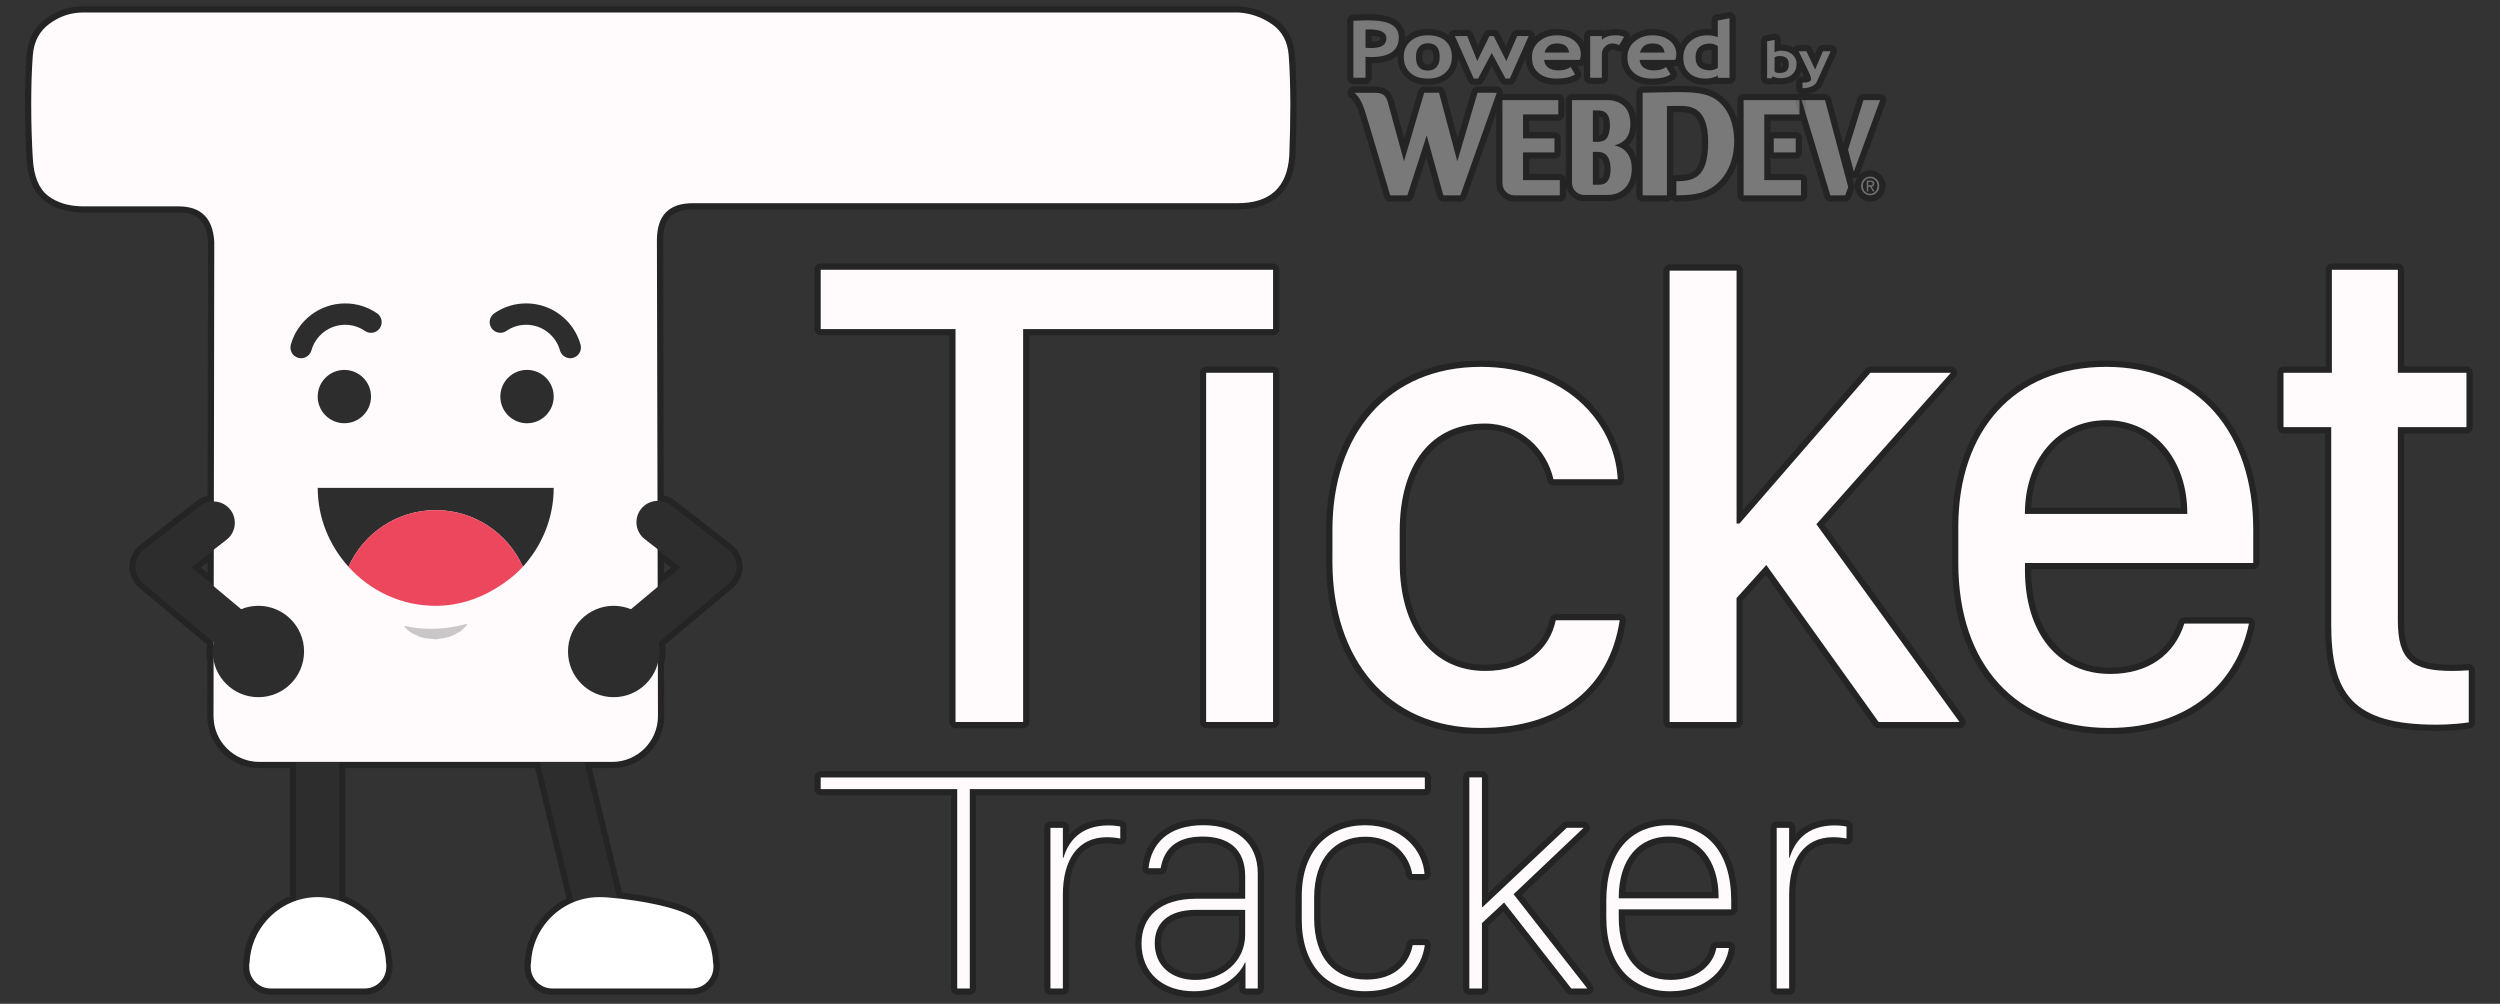 <?xml version="1.0" encoding="utf-8"?>
<!-- Generator: Adobe Illustrator 15.0.2, SVG Export Plug-In . SVG Version: 6.00 Build 0)  -->
<!DOCTYPE svg PUBLIC "-//W3C//DTD SVG 1.1//EN" "http://www.w3.org/Graphics/SVG/1.1/DTD/svg11.dtd">
<svg version="1.1" id="Calque_1" xmlns="http://www.w3.org/2000/svg" xmlns:xlink="http://www.w3.org/1999/xlink" x="0px" y="0px"
	 width="400px" height="160.611px" viewBox="0 0 400 160.611" enable-background="new 0 0 400 160.611" xml:space="preserve">
<rect x="0" y="0" width="400" height="160.611" fill="#333333" stroke="none"/>
<g opacity="0.3">
	<g>
		<path fill="#000001" d="M203.688,43.164v9.488h-39.99v62.867h-10.813V52.652h-21.574v-9.488H203.688 M203.688,42.164h-72.376
			c-0.552,0-1,0.448-1,1v9.488c0,0.552,0.448,1,1,1h20.574v61.867c0,0.553,0.448,1,1,1h10.813c0.552,0,1-0.447,1-1V53.652h38.99
			c0.553,0,1-0.448,1-1v-9.488C204.688,42.612,204.241,42.164,203.688,42.164L203.688,42.164z"/>
	</g>
	<g>
		<path fill="#000001" d="M203.688,59.645v55.873h-10.704V59.645H203.688 M203.688,58.645h-10.704c-0.552,0-1,0.448-1,1v55.873
			c0,0.553,0.448,1,1,1h10.704c0.553,0,1-0.447,1-1V59.645C204.688,59.093,204.241,58.645,203.688,58.645L203.688,58.645z"/>
	</g>
	<g>
		<path fill="#000001" d="M236.939,58.698c13.359,0,21.42,8.694,21.894,17.97h-10.281c-1.063-4.717-5.255-8.904-10.977-8.904
			c-8.587,0-13.623,6.52-13.623,17.226v4.981c0,10.598,5.301,17.381,13.669,17.381c6.687,0,10.396-3.709,11.299-8.109h10.23
			c-1.59,10.55-9.274,17.225-22.211,17.225c-15.049,0-23.746-11.189-23.746-26.555l0.002-5.192
			C213.195,69.51,222.051,58.698,236.939,58.698 M236.939,57.698c-15.031,0-24.744,10.607-24.744,27.023l-0.002,5.192
			c0,16.739,9.714,27.555,24.746,27.555c13.013,0,21.469-6.588,23.2-18.075c0.043-0.288-0.041-0.581-0.231-0.802
			c-0.189-0.221-0.467-0.348-0.758-0.348h-10.23c-0.475,0-0.884,0.334-0.979,0.799c-0.939,4.578-4.798,7.311-10.319,7.311
			c-7.814,0-12.669-6.276-12.669-16.381v-4.981c0-10.16,4.719-16.226,12.623-16.226c5.613,0,9.119,4.211,10.001,8.124
			c0.103,0.457,0.508,0.78,0.976,0.78h10.281c0.274,0,0.536-0.112,0.725-0.311c0.189-0.199,0.288-0.466,0.274-0.74
			C259.352,67.216,251.334,57.698,236.939,57.698L236.939,57.698z"/>
	</g>
	<g>
		<path fill="#000001" d="M277.847,43.311v40.454h0.471l20.934-24.119h12.887l-21.523,24.228l22.9,31.646h-12.933l-17.974-25.125
			l-4.768,5.3v19.825h-10.7V43.311H277.847 M312.138,59.646h0.005 M277.847,42.311h-10.706c-0.553,0-1,0.448-1,1v72.208
			c0,0.553,0.447,1,1,1h10.7c0.553,0,1-0.447,1-1V96.078l3.679-4.09l17.249,24.113c0.188,0.263,0.491,0.418,0.813,0.418h12.933
			c0.376,0,0.72-0.211,0.891-0.545c0.171-0.335,0.14-0.737-0.08-1.041l-22.431-30.995l20.962-23.596
			c0.176-0.18,0.284-0.426,0.284-0.696c0-0.552-0.445-1-0.998-1h-0.005h-12.887c-0.29,0-0.565,0.125-0.755,0.345L278.847,81.63
			V43.311C278.847,42.759,278.399,42.311,277.847,42.311L277.847,42.311z"/>
	</g>
	<g>
		<path fill="#000001" d="M336.978,58.698c14.796,0,23.54,10.498,23.54,26.078v5.299h-36.526v1.163
			c0,9.917,5.198,16.594,13.632,16.594c6.145,0,10.281-3.075,11.872-8.056h10.332c-1.849,9.113-9.168,16.692-22.415,16.692
			c-0.004,0-0.005,0-0.009,0c-14.791,0-24.07-10.073-24.07-26.343V84.25C313.333,68.925,322.238,58.698,336.978,58.698
			 M323.987,82.234h25.978v-0.168c0-8.317-5.136-14.835-12.938-14.835c-7.949,0-13.04,6.566-13.04,14.835V82.234 M336.978,57.698
			c-14.971,0-24.645,10.422-24.645,26.551v5.876c0,16.865,9.606,27.343,25.07,27.343c12.437,0,21.182-6.54,23.404-17.493
			c0.06-0.295-0.017-0.6-0.206-0.832c-0.19-0.232-0.475-0.367-0.774-0.367h-10.332c-0.436,0-0.82,0.281-0.952,0.695
			c-1.517,4.746-5.395,7.36-10.92,7.36c-7.674,0-12.632-6.121-12.632-15.594v-0.163h35.526c0.553,0,1-0.447,1-1v-5.299
			C361.518,68.327,351.885,57.698,336.978,57.698L336.978,57.698z M325.005,81.234c0.326-7.698,5.178-13.003,12.022-13.003
			c6.676,0,11.585,5.418,11.919,13.003H325.005L325.005,81.234z"/>
	</g>
	<g>
		<path fill="#000001" d="M373.104,43.163l0.003,0.001h10.549v16.482h10.976v8.696h-10.976v30.952c0,6.361,2.279,8.06,8.801,8.06
			c0.951,0,1.802-0.058,2.542-0.104v8.323c-0.906,0.159-3.023,0.373-5.198,0.373c-13.468,0-16.803-4.979-16.803-16.114v-31.49
			h-7.633v-8.696h7.739V43.163 M373.105,42.164c-0.208,0-0.413,0.064-0.585,0.188c-0.261,0.188-0.417,0.489-0.417,0.811v15.482
			h-6.739c-0.553,0-1,0.448-1,1v8.696c0,0.552,0.447,1,1,1h6.633v30.49c0,10.839,2.913,17.114,17.803,17.114
			c2.319,0,4.483-0.232,5.371-0.388c0.479-0.084,0.827-0.5,0.827-0.985v-8.323c0-0.276-0.114-0.54-0.315-0.729
			c-0.187-0.174-0.431-0.271-0.685-0.271c-0.021,0-0.042,0.001-0.063,0.002l-0.123,0.008c-0.697,0.044-1.488,0.095-2.355,0.095
			c-6.197,0-7.801-1.451-7.801-7.06V69.342h9.976c0.553,0,1-0.448,1-1v-8.696c0-0.552-0.447-1-1-1h-9.976V43.164
			c0-0.552-0.447-1-1-1h-10.533C373.116,42.164,373.111,42.164,373.105,42.164L373.105,42.164z"/>
	</g>
	<g>
		<path fill="#000001" d="M227.97,124.397v1.857h-72.805v31.9h-2.009v-31.9h-21.844v-1.857H227.97 M227.97,123.397h-96.658
			c-0.552,0-1,0.447-1,1v1.857c0,0.553,0.448,1,1,1h20.844v30.9c0,0.553,0.448,1,1,1h2.009c0.552,0,1-0.447,1-1v-30.9h71.805
			c0.553,0,1-0.447,1-1v-1.857C228.97,123.844,228.522,123.397,227.97,123.397L227.97,123.397z"/>
	</g>
	<g>
		<path fill="#000001" d="M177.358,132.068c0.969,0,1.564,0.121,1.883,0.176v1.912c-0.271-0.055-1.188-0.206-2.135-0.206
			c-4.687,0-7.049,3.652-7.049,9.186v15.023h-1.984v-25.698h0.003h1.984v4.773h0.101
			C170.93,134.693,172.816,132.068,177.358,132.068 M177.358,131.068c-3.039,0-5.015,1.063-6.299,2.477v-1.084c0-0.553-0.448-1-1-1
			h-1.984c-0.552,0-1.003,0.447-1.003,1v25.698c0,0.553,0.448,1,1,1h1.984c0.552,0,1-0.447,1-1v-15.023
			c0-3.057,0.786-8.186,6.049-8.186c0.833,0,1.681,0.135,1.937,0.187c0.066,0.013,0.132,0.02,0.198,0.02
			c0.229,0,0.453-0.078,0.633-0.226c0.232-0.19,0.367-0.475,0.367-0.774v-1.912c0-0.487-0.351-0.903-0.831-0.985l-0.083-0.015
			C178.979,131.182,178.332,131.068,177.358,131.068L177.358,131.068z"/>
	</g>
	<g>
		<path fill="#000001" d="M192.528,132.034c5.209,0,8.715,2.736,8.715,7.741v18.378h-1.959v-4.151h-0.101
			c-0.681,1.664-3.208,4.6-8.148,4.6c-4.99,0-8.386-2.927-8.386-7.646c0-4.272,2.951-7.155,8.712-7.155h7.87v-3.642
			c0-4.33-2.71-6.309-6.826-6.309c-4.149,0-6.131,1.911-6.703,5.061h-1.937C184.213,134.891,186.993,132.034,192.528,132.034
			 M191.284,156.791c4.318-0.004,7.942-2.885,7.942-7.252v-3.965h-7.824c-4.591,0-6.647,2.204-6.647,5.341
			C184.756,154.589,187.507,156.791,191.284,156.791 M192.528,131.034c-5.651,0-9.207,2.83-9.756,7.766
			c-0.032,0.282,0.059,0.565,0.249,0.777c0.189,0.212,0.46,0.333,0.745,0.333h1.937c0.483,0,0.897-0.346,0.984-0.821
			c0.525-2.893,2.342-4.239,5.719-4.239c3.866,0,5.826,1.786,5.826,5.309v2.642h-6.87c-6.081,0-9.712,3.049-9.712,8.155
			c0,5.172,3.772,8.646,9.386,8.646c3.386,0,5.75-1.254,7.25-2.67v1.222c0,0.553,0.448,1,1,1h1.959c0.553,0,1-0.447,1-1v-18.378
			C202.243,134.384,198.521,131.034,192.528,131.034L192.528,131.034z M191.284,155.791c-3.358,0-5.528-1.914-5.528-4.876
			c0-3.588,3.071-4.341,5.647-4.341h6.824v2.965C198.227,153.158,195.307,155.787,191.284,155.791L191.284,155.791L191.284,155.791z
			"/>
	</g>
	<g>
		<path fill="#000001" d="M218.39,132.039c6.108,0,9.307,4.119,9.529,7.797h-1.962c-0.503-3.003-3.026-5.961-7.494-5.961
			c-4.87,0-8.199,3.476-8.199,9.763v3.271c0,6.353,3.256,9.824,8.369,9.824c4.789,0,6.902-2.852,7.397-5.508h1.936
			c-0.47,3.526-3.15,7.371-9.503,7.371c-6.238,0-10.182-4.2-10.182-11.515l0.004-3.746
			C208.285,136.133,212.454,132.039,218.39,132.039 M227.966,151.224h0.005 M218.39,131.039c-6.746,0-11.104,4.826-11.104,12.296
			l-0.004,3.745c0,7.721,4.284,12.516,11.182,12.516c6.885,0,9.926-4.203,10.484-8.164c0.014-0.067,0.021-0.136,0.021-0.207
			c0-0.553-0.445-1-0.998-1h-0.005h-1.936c-0.481,0-0.895,0.344-0.983,0.816c-0.263,1.411-1.414,4.691-6.414,4.691
			c-4.684,0-7.369-3.216-7.369-8.824v-3.271c0-5.487,2.691-8.763,7.199-8.763c3.902,0,6.08,2.574,6.508,5.126
			c0.081,0.482,0.498,0.835,0.986,0.835h1.962c0.275,0,0.539-0.114,0.729-0.314c0.188-0.201,0.286-0.471,0.27-0.746
			C228.654,135.433,224.954,131.039,218.39,131.039L218.39,131.039z"/>
	</g>
	<g>
		<path fill="#000001" d="M237.108,124.388v20.754h0.098l13.479-12.689h2.682l-11.197,10.624l11.793,15.074h-2.562l-10.747-13.752
			l-3.546,3.295v10.461h-2.013v-33.767H237.108 M253.367,132.453h0.005 M237.108,123.388h-2.013c-0.553,0-1,0.447-1,1v33.767
			c0,0.553,0.447,1,1,1h2.013c0.553,0,1-0.447,1-1V148.13l2.429-2.257l10.076,12.895c0.189,0.242,0.48,0.384,0.788,0.384h2.562
			c0.383,0,0.731-0.218,0.899-0.562c0.167-0.344,0.124-0.754-0.111-1.055l-11.233-14.358l10.51-9.972
			c0.21-0.184,0.343-0.452,0.343-0.752c0-0.553-0.445-1-0.998-1h-0.005h-2.682c-0.255,0-0.5,0.098-0.686,0.271l-11.892,11.195
			v-18.531C238.108,123.836,237.661,123.388,237.108,123.388L237.108,123.388z"/>
	</g>
	<g>
		<path fill="#000001" d="M266.987,132.039c6.058,0,10.005,4.216,10.005,12.091v1.364h-17.997v1.268
			c0,6.407,3.23,10.024,8.29,10.024c4.644,0,6.928-2.753,7.327-5.11h2.014c-0.423,3.148-3.35,6.925-9.386,6.925
			c-0.001,0-0.001,0-0.002,0c-6.355,0-10.227-4.349-10.227-11.814v-2.729C257.012,136.28,260.936,132.039,266.987,132.039
			 M258.995,143.729h15.989v-0.096c0-6.106-3.179-9.784-7.997-9.784c-4.813,0-7.992,3.678-7.992,9.784V143.729 M266.987,131.039
			c-6.77,0-10.976,4.988-10.976,13.018v2.729c0,7.904,4.302,12.814,11.227,12.814c6.412,0,9.875-4.039,10.379-7.792
			c0.038-0.285-0.049-0.574-0.238-0.791c-0.19-0.217-0.465-0.342-0.753-0.342h-2.014c-0.488,0-0.904,0.352-0.986,0.833
			c-0.36,2.129-2.461,4.277-6.341,4.277c-4.633,0-7.29-3.289-7.29-9.024v-0.268h16.997c0.553,0,1-0.447,1-1v-1.364
			C277.992,135.932,273.878,131.039,266.987,131.039L266.987,131.039z M260.021,142.729c0.285-4.886,2.899-7.88,6.967-7.88
			c4.07,0,6.687,2.994,6.972,7.88H260.021L260.021,142.729z"/>
	</g>
	<g>
		<path fill="#000001" d="M293.55,132.068c0.968,0,1.565,0.121,1.891,0.176v1.912c-0.271-0.055-1.19-0.206-2.132-0.206
			c-4.695,0-7.046,3.652-7.046,9.186v15.023h-1.991v-25.698h1.985v4.773h0.093C287.123,134.693,289.009,132.068,293.55,132.068
			 M293.55,131.068c-3.032,0-5.008,1.061-6.293,2.472v-1.079c0-0.553-0.447-1-1-1h-1.985c-0.553,0-1,0.447-1,1v25.698
			c0,0.553,0.447,1,1,1h1.991c0.553,0,1-0.447,1-1v-15.023c0-3.057,0.785-8.186,6.046-8.186c0.828,0,1.677,0.135,1.935,0.187
			c0.065,0.013,0.132,0.02,0.197,0.02c0.229,0,0.453-0.079,0.634-0.227c0.231-0.189,0.366-0.474,0.366-0.773v-1.912
			c0-0.488-0.353-0.905-0.834-0.986l-0.093-0.016C295.164,131.181,294.514,131.068,293.55,131.068L293.55,131.068z"/>
	</g>
	<g>
		<path fill="#000001" d="M198.19,2.006c1.907,0.118,3.674,0.734,5.306,1.855c1.623,1.121,2.521,2.781,2.694,4.971
			c0.162,2.19,0.249,4.747,0.262,7.672c0,2.924-0.063,5.732-0.171,8.429c-0.336,5.05-3.091,7.576-8.257,7.576H110.84
			c-3.828,0-5.735,1.966-5.735,5.901l0.092,41.744c0.02,0,0.04,0,0.059,0c0.733,0,1.471,0.222,2.095,0.708l9.145,7.127
			c0.812,0.628,1.302,1.606,1.319,2.639c0.014,1.029-0.428,2.018-1.226,2.69l-11.252,9.408c0.104,0.491,0.159,0.999,0.159,1.516
			c0,0.636-0.089,1.256-0.243,1.843l0.017,8.514c0,4.006-3.282,7.303-7.3,7.303h-4.548l5.29,21.824
			c4.327,0.451,10.985,1.7,12.572,3.449c1.662,1.851,2.71,4.237,2.809,6.885c0.008,0.075,0.049,0.135,0.05,0.202v0.472
			c0,1.87-1.544,3.418-3.425,3.418H88.34c-1.877,0-3.421-1.548-3.421-3.418v-0.472c0-0.067,0.037-0.131,0.042-0.202
			c0.114-2.655,1.146-5.038,2.808-6.885c1.115-1.229,2.5-2.203,4.058-2.833l-5.436-22.44H54.253v22.195
			c1.822,0.606,3.427,1.683,4.697,3.078c1.659,1.851,2.697,4.237,2.813,6.885c0.004,0.075,0.042,0.135,0.038,0.202v0.472
			c0,1.87-1.544,3.418-3.417,3.418H43.295c-1.873,0-3.417-1.548-3.417-3.418v-0.472c0-0.067,0.042-0.131,0.051-0.202
			c0.11-2.655,1.146-5.038,2.808-6.885c1.257-1.396,2.862-2.47,4.678-3.076v-22.197h-5.942c-4.019,0-7.309-3.297-7.309-7.303
			l0.015-8.907c-0.096-0.465-0.145-0.95-0.145-1.449c0-0.509,0.05-1,0.15-1.479v-0.054L22.94,93.305
			c-0.799-0.664-1.242-1.656-1.233-2.689c0.017-1.034,0.507-2.008,1.32-2.639l9.032-7.021c0.622-0.486,1.357-0.708,2.09-0.708
			c0.023,0,0.047,0,0.07,0l0.064-41.517c-0.206-3.793-2.088-5.714-5.688-5.714H13.43c-2.358,0-4.274-0.563-5.738-1.685
			c-1.457-1.125-2.267-3.085-2.436-5.898c-0.17-2.804-0.258-5.732-0.258-8.763c0-3.036,0.088-5.65,0.258-7.84
			c0.169-2.186,1.061-3.875,2.691-5.054c1.626-1.182,3.398-1.772,5.309-1.772H198.19 M105.228,93.895l3.728-3.117l-3.742-2.915
			L105.228,93.895 M34.198,93.802l0.009-5.859l-3.636,2.829L34.198,93.802 M198.19,1.006H13.256c-2.121,0-4.105,0.661-5.897,1.963
			C5.495,4.318,4.451,6.264,4.259,8.755c-0.173,2.23-0.261,4.895-0.261,7.917c0,3.011,0.087,5.98,0.26,8.823
			c0.186,3.097,1.136,5.327,2.823,6.629c1.641,1.257,3.776,1.893,6.349,1.893h15.166c3.056,0,4.503,1.462,4.688,4.741l-0.063,40.584
			c-0.647,0.136-1.25,0.415-1.777,0.826l-9.03,7.021c-1.063,0.824-1.685,2.068-1.707,3.412c-0.011,1.358,0.569,2.622,1.594,3.474
			l10.808,9.04c-0.05,0.371-0.076,0.748-0.076,1.128c0,0.527,0.049,1.048,0.145,1.547l-0.015,8.808c0,4.58,3.728,8.305,8.309,8.305
			h4.942v20.501c-1.677,0.678-3.194,1.741-4.421,3.104c-1.86,2.066-2.917,4.619-3.059,7.39c-0.027,0.09-0.057,0.215-0.057,0.366
			v0.472c0,2.437,1.981,4.418,4.417,4.418h15.089c2.436,0,4.417-1.981,4.417-4.418v-0.454c0.003-0.149-0.022-0.271-0.043-0.35
			c-0.139-2.773-1.198-5.341-3.064-7.422c-1.246-1.37-2.769-2.433-4.441-3.108v-20.498h30.351l5.055,20.868
			c-1.366,0.672-2.609,1.606-3.631,2.733c-1.865,2.072-2.922,4.636-3.062,7.424c-0.022,0.081-0.047,0.196-0.047,0.335v0.472
			c0,2.437,1.983,4.418,4.421,4.418h22.379c2.44,0,4.425-1.981,4.425-4.418v-0.472c-0.002-0.156-0.031-0.277-0.056-0.36
			c-0.129-2.754-1.186-5.309-3.059-7.395c-2.066-2.277-9.952-3.391-12.509-3.696l-4.826-19.909h3.276c4.577,0,8.3-3.725,8.3-8.303
			l-0.017-8.39c0.161-0.655,0.243-1.316,0.243-1.967c0-0.374-0.025-0.748-0.075-1.118l10.81-9.038
			c1.026-0.865,1.602-2.129,1.584-3.472c-0.022-1.33-0.661-2.606-1.708-3.416l-9.142-7.125c-0.524-0.409-1.125-0.687-1.771-0.823
			l-0.09-40.842c0-3.387,1.46-4.899,4.735-4.899h87.185c5.685,0,8.885-2.942,9.255-8.509c0.115-2.86,0.173-5.71,0.173-8.496
			c-0.013-2.943-0.102-5.547-0.265-7.746c-0.197-2.502-1.248-4.425-3.123-5.72c-1.773-1.219-3.729-1.901-5.813-2.03
			C198.231,1.007,198.21,1.006,198.19,1.006L198.19,1.006z M106.223,91.76l-0.004-1.846l1.145,0.892L106.223,91.76L106.223,91.76z
			 M32.164,90.799l1.04-0.809l-0.002,1.676L32.164,90.799L32.164,90.799z"/>
	</g>
	<g>
		<path fill="#000001" d="M218.819,3.256c1.722,0,2.993,0.218,3.789,0.664c0.802,0.442,1.193,1.131,1.193,2.066
			c0,2.094-1.481,3.146-4.438,3.146c-0.221-0.003-0.517-0.015-0.882-0.046v3.353h-1.939V3.323
			C217.835,3.281,218.591,3.256,218.819,3.256 M219.256,7.693c0.888,0,1.535-0.123,1.945-0.374c0.405-0.242,0.62-0.646,0.62-1.2
			c0-0.949-0.92-1.417-2.743-1.417c-0.031,0-0.063-0.001-0.093-0.001c-0.178,0-0.343,0.009-0.503,0.026v2.92
			C218.819,7.675,219.068,7.693,219.256,7.693 M218.819,2.256c-0.215,0-0.889,0.021-2.028,0.058l-0.28,0.009
			c-0.539,0.018-0.968,0.46-0.968,1v9.116c0,0.552,0.447,1,1,1h1.939c0.553,0,1-0.448,1-1v-2.308
			c4.626-0.047,5.319-2.611,5.319-4.145c0-1.308-0.592-2.325-1.711-2.942C222.146,2.515,220.747,2.256,218.819,2.256L218.819,2.256z
			 M219.482,6.69V5.712c0.885,0.044,1.339,0.227,1.339,0.408c0,0.262-0.08,0.31-0.133,0.341
			C220.578,6.528,220.265,6.667,219.482,6.69L219.482,6.69z"/>
	</g>
	<g>
		<path fill="#000001" d="M228.456,5.65c1.219,0,2.164,0.302,2.833,0.918c0.674,0.619,1.009,1.454,1.009,2.527
			c0,1.062-0.344,1.905-1.032,2.533c-0.684,0.628-1.622,0.944-2.817,0.944c-1.216,0-2.157-0.317-2.83-0.949
			c-0.677-0.639-1.013-1.48-1.013-2.526c0-1.022,0.35-1.848,1.063-2.493C226.372,5.968,227.305,5.65,228.456,5.65 M228.456,11.298
			c0.588,0,1.052-0.192,1.391-0.573c0.344-0.385,0.505-0.922,0.505-1.628c0-1.449-0.629-2.176-1.896-2.176
			c-0.583,0-1.044,0.19-1.396,0.57c-0.338,0.384-0.511,0.919-0.511,1.605C226.55,10.564,227.187,11.298,228.456,11.298
			 M228.456,4.65c-1.405,0-2.569,0.408-3.458,1.212c-0.924,0.834-1.393,1.923-1.393,3.234c0,1.328,0.446,2.422,1.326,3.253
			c0.863,0.812,2.046,1.222,3.517,1.222c1.446,0,2.622-0.406,3.494-1.208c0.898-0.819,1.355-1.919,1.355-3.269
			c0-1.354-0.448-2.452-1.332-3.264C231.114,5.048,229.933,4.65,228.456,4.65L228.456,4.65z M228.456,10.298
			c-0.445,0-0.906,0-0.906-1.201c0-0.43,0.088-0.748,0.262-0.945c0.097-0.105,0.265-0.231,0.645-0.231c0.44,0,0.896,0,0.896,1.176
			c0,0.452-0.084,0.775-0.251,0.962C229.001,10.171,228.839,10.298,228.456,10.298L228.456,10.298z"/>
	</g>
	<g>
		<path fill="#000001" d="M244.59,5.773l-3.027,6.796h-0.677l-2.206-4.098l-2.187,4.098h-0.69l-3.016-6.796h1.966l1.606,3.979
			l1.953-3.979h0.677l2.024,4.001l1.731-4.001H244.59 M244.59,4.773h-1.845c-0.398,0-0.76,0.237-0.918,0.603l-0.884,2.043
			l-1.062-2.098c-0.171-0.336-0.516-0.548-0.893-0.548h-0.677c-0.382,0-0.729,0.217-0.897,0.56l-0.967,1.968l-0.768-1.902
			c-0.153-0.378-0.521-0.625-0.928-0.625h-1.966c-0.339,0-0.654,0.171-0.838,0.455c-0.185,0.283-0.214,0.641-0.076,0.951
			l3.016,6.796c0.16,0.361,0.519,0.594,0.914,0.594h0.69c0.369,0,0.708-0.204,0.882-0.529l1.309-2.452l1.321,2.455
			c0.175,0.324,0.513,0.526,0.881,0.526h0.677c0.395,0,0.753-0.232,0.913-0.593l3.027-6.796c0.138-0.309,0.11-0.667-0.074-0.951
			C245.244,4.945,244.929,4.773,244.59,4.773L244.59,4.773z"/>
	</g>
	<g>
		<path fill="#000001" d="M249.082,5.648c1.159,0,2.095,0.289,2.796,0.864c0.704,0.574,1.053,1.313,1.053,2.206
			c0.008,0.196-0.047,0.478-0.151,0.863h-5.719c0.035,0.532,0.258,0.944,0.659,1.238c0.406,0.301,0.948,0.446,1.634,0.446
			c0.847,0,1.494-0.183,1.938-0.557l0.723,1.195c-0.661,0.442-1.64,0.667-2.943,0.667c-1.222,0-2.183-0.296-2.895-0.896
			c-0.711-0.593-1.062-1.426-1.062-2.493c0-1.051,0.386-1.905,1.157-2.555C247.057,5.971,247.994,5.648,249.082,5.648
			 M247.129,8.417h3.932c-0.126-0.974-0.774-1.468-1.94-1.468C248.054,6.949,247.39,7.44,247.129,8.417 M249.082,4.648
			c-1.326,0-2.487,0.407-3.451,1.21c-0.993,0.837-1.517,1.985-1.517,3.323c0,1.377,0.478,2.474,1.421,3.261
			c0.888,0.748,2.078,1.128,3.535,1.128c1.514,0,2.658-0.273,3.499-0.835c0.444-0.297,0.577-0.892,0.3-1.349l-0.486-0.804h0.396
			c0.451,0,0.847-0.303,0.965-0.739c0.144-0.529,0.197-0.867,0.186-1.164c0.001-1.153-0.49-2.184-1.42-2.941
			C251.629,5.014,250.476,4.648,249.082,4.648L249.082,4.648z"/>
	</g>
	<g>
		<path fill="#000001" d="M258.384,5.653c0.636,0,1.125,0.08,1.464,0.24l-0.786,1.334c-0.335-0.184-0.702-0.276-1.101-0.276
			c-0.434,0-0.816,0.165-1.154,0.494s-0.511,0.728-0.511,1.203v3.793h-1.869V5.774h1.869v0.61
			C256.82,5.893,257.518,5.653,258.384,5.653 M258.384,4.653c-0.577,0-1.104,0.088-1.575,0.263c-0.149-0.09-0.325-0.142-0.513-0.142
			h-1.869c-0.553,0-1,0.448-1,1v6.666c0,0.552,0.447,1,1,1h1.869c0.553,0,1-0.448,1-1V8.647c0-0.201,0.061-0.342,0.209-0.487
			c0.189-0.185,0.337-0.21,0.456-0.21c0.229,0,0.432,0.05,0.62,0.153c0.152,0.083,0.317,0.123,0.479,0.123
			c0.343,0,0.677-0.177,0.862-0.492l0.786-1.334c0.143-0.242,0.177-0.533,0.095-0.802c-0.083-0.269-0.274-0.49-0.528-0.61
			C259.797,4.762,259.178,4.653,258.384,4.653L258.384,4.653z"/>
	</g>
	<g>
		<path fill="#000001" d="M264.37,5.648c1.155,0,2.088,0.289,2.786,0.864c0.705,0.574,1.054,1.313,1.054,2.206
			c-0.002,0.196-0.053,0.478-0.161,0.863h-5.713c0.035,0.532,0.265,0.944,0.663,1.238c0.402,0.301,0.943,0.446,1.63,0.446
			c0.854,0,1.501-0.183,1.938-0.557l0.723,1.195c-0.657,0.442-1.636,0.667-2.943,0.667c-1.217,0-2.183-0.296-2.89-0.896
			c-0.713-0.595-1.069-1.426-1.069-2.493c0-1.051,0.386-1.905,1.172-2.555C262.336,5.971,263.273,5.648,264.37,5.648 M262.398,8.417
			h3.937c-0.131-0.974-0.778-1.468-1.94-1.468C263.328,6.949,262.662,7.44,262.398,8.417 M264.37,4.648
			c-1.337,0-2.499,0.408-3.455,1.213c-1.012,0.836-1.528,1.955-1.528,3.32c0,1.373,0.48,2.469,1.429,3.261
			c0.881,0.747,2.07,1.128,3.53,1.128c1.519,0,2.663-0.274,3.501-0.837c0.443-0.298,0.574-0.891,0.298-1.348l-0.486-0.804h0.391
			c0.448,0,0.842-0.298,0.963-0.729c0.132-0.471,0.195-0.828,0.198-1.124c0-1.203-0.492-2.233-1.422-2.991
			C266.912,5.015,265.761,4.648,264.37,4.648L264.37,4.648z"/>
	</g>
	<g>
		<path fill="#000001" d="M276.722,2.918v9.526h-1.871v-0.005v-0.402c-0.149,0.145-0.408,0.266-0.781,0.371
			c-0.377,0.104-0.752,0.161-1.145,0.161c-1.123,0-1.997-0.297-2.641-0.887c-0.633-0.589-0.953-1.405-0.953-2.461
			c0-1.054,0.363-1.916,1.1-2.579c0.73-0.663,1.657-0.991,2.761-0.991c0.605,0,1.158,0.101,1.655,0.311V3.29L276.722,2.918
			 M273.685,11.256c0.176,0,0.397-0.048,0.661-0.141c0.263-0.09,0.435-0.183,0.509-0.267V7.366h-0.004
			c-0.398-0.265-0.811-0.399-1.24-0.399c-0.746,0-1.327,0.188-1.729,0.568c-0.406,0.386-0.602,0.927-0.602,1.64
			C271.279,10.559,272.074,11.256,273.685,11.256 M276.722,1.918c-0.064,0-0.13,0.006-0.194,0.019l-1.875,0.372
			c-0.469,0.093-0.806,0.504-0.806,0.981v1.397c-0.213-0.023-0.432-0.035-0.655-0.035c-1.364,0-2.519,0.421-3.433,1.25
			c-0.946,0.852-1.428,1.97-1.428,3.319c0,1.333,0.428,2.408,1.271,3.193c0.839,0.769,1.954,1.155,3.322,1.155
			c0.471,0,0.933-0.064,1.412-0.197c0.028-0.008,0.058-0.017,0.085-0.025c0.13,0.063,0.275,0.097,0.429,0.097h1.871
			c0.553,0,1-0.448,1-1V2.918c0-0.299-0.134-0.583-0.365-0.773C277.176,1.997,276.951,1.918,276.722,1.918L276.722,1.918z
			 M273.685,10.256c-1.302,0-1.405-0.469-1.405-1.081c0-0.573,0.166-0.796,0.29-0.915c0.206-0.194,0.557-0.293,1.041-0.293
			c0.081,0,0.163,0.01,0.244,0.029v2.226C273.736,10.255,273.688,10.256,273.685,10.256L273.685,10.256z"/>
	</g>
	<g>
		<path fill="#000001" d="M283.928,6.378v1.983c0.318-0.167,0.661-0.245,1.036-0.245c0.75,0,1.347,0.19,1.8,0.587
			c0.46,0.396,0.684,0.894,0.684,1.508c0,0.71-0.228,1.28-0.689,1.686c-0.457,0.416-1.078,0.619-1.864,0.619
			c-0.011,0-0.021,0-0.031,0c-0.46,0-0.856-0.105-1.188-0.307l-0.265,0.311h-0.669V6.615L283.928,6.378 M284.635,11.679
			c0.572,0,0.979-0.104,1.222-0.338c0.238-0.228,0.354-0.588,0.354-1.087c0-0.866-0.493-1.292-1.48-1.292c-0.004,0-0.008,0-0.012,0
			c-0.346,0-0.609,0.083-0.791,0.247v2.215C284.098,11.596,284.341,11.679,284.635,11.679 M283.928,5.378
			c-0.065,0-0.131,0.006-0.195,0.02l-1.188,0.237c-0.468,0.093-0.805,0.503-0.805,0.98v5.905c0,0.552,0.447,1,1,1h0.669
			c0.176,0,0.346-0.046,0.495-0.131c0.3,0.085,0.62,0.127,0.958,0.127c1.074,0,1.928-0.296,2.568-0.879
			c0.66-0.58,1.017-1.423,1.017-2.425c0-0.902-0.356-1.686-1.031-2.267c-0.626-0.548-1.453-0.829-2.452-0.829
			c-0.012,0-0.024,0-0.036,0V6.378c0-0.299-0.134-0.583-0.366-0.773C284.382,5.457,284.157,5.378,283.928,5.378L283.928,5.378z
			 M284.927,10.666V9.971c0.186,0.02,0.249,0.061,0.256,0.065c-0.001,0.001,0.027,0.061,0.027,0.217
			c0,0.253-0.042,0.352-0.053,0.372c0,0,0,0-0.001,0C285.146,10.626,285.078,10.65,284.927,10.666L284.927,10.666z"/>
	</g>
	<g>
		<path fill="#000001" d="M292.902,8.198l-2.233,4.925c-0.13,0.278-0.401,0.516-0.816,0.702c-0.413,0.187-0.904,0.281-1.454,0.281
			v-0.877c0.915,0,1.375-0.189,1.375-0.574c0-0.252-0.126-0.633-0.385-1.161l-1.598-3.295h1.238l1.394,2.932l1.245-2.932H292.902
			 M292.902,7.198h-1.234c-0.401,0-0.764,0.24-0.921,0.609l-0.376,0.886l-0.438-0.924c-0.166-0.349-0.518-0.571-0.903-0.571h-1.238
			c-0.345,0-0.665,0.177-0.848,0.469c-0.183,0.292-0.202,0.657-0.052,0.967l1.598,3.295c0.055,0.113,0.1,0.21,0.136,0.294
			c-0.066,0.003-0.142,0.005-0.227,0.005c-0.553,0-1,0.448-1,1v0.877c0,0.552,0.447,1,1,1c0.694,0,1.322-0.125,1.865-0.37
			c0.633-0.283,1.075-0.684,1.312-1.19l2.238-4.935c0.14-0.31,0.113-0.669-0.07-0.955C293.559,7.371,293.242,7.198,292.902,7.198
			L292.902,7.198z"/>
	</g>
	<g>
		<path fill="#000001" d="M299.229,28.255c0.79,0,1.465,0.637,1.465,1.496c0,0.872-0.674,1.502-1.465,1.502
			c-0.789,0-1.464-0.638-1.464-1.502C297.766,28.891,298.44,28.255,299.229,28.255 M299.229,31.002c0.657,0,1.168-0.534,1.168-1.255
			c0-0.704-0.511-1.238-1.168-1.238c-0.655,0-1.174,0.531-1.174,1.238C298.056,30.469,298.57,31.002,299.229,31.002 M299.229,27.255
			c-1.358,0-2.464,1.12-2.464,2.496c0,1.379,1.105,2.502,2.464,2.502c1.382,0,2.465-1.099,2.465-2.502
			C301.694,28.374,300.589,27.255,299.229,27.255L299.229,27.255z M299.229,30.002c-0.165,0-0.174-0.213-0.174-0.255
			c0-0.11,0.046-0.238,0.174-0.238c0.124,0,0.168,0.128,0.168,0.238C299.397,29.773,299.393,30.002,299.229,30.002L299.229,30.002z"
			/>
	</g>
	<g>
		<path fill="#000001" d="M299.305,28.895c0.395,0,0.592,0.149,0.592,0.489c0,0.312-0.189,0.447-0.432,0.478l0.473,0.761h-0.281
			l-0.439-0.752h-0.297v0.752h-0.245v-1.728H299.305 M298.92,29.644h0.302c0.224,0,0.406-0.015,0.406-0.278
			c0-0.218-0.179-0.259-0.364-0.259h-0.344V29.644 M299.305,27.895h-0.63c-0.553,0-1,0.448-1,1v1.728c0,0.552,0.447,1,1,1h0.245
			c0.13,0,0.255-0.025,0.368-0.07c0.115,0.046,0.24,0.07,0.368,0.07h0.281c0.363,0,0.697-0.197,0.874-0.514s0.167-0.705-0.024-1.014
			l-0.032-0.052c0.092-0.195,0.142-0.418,0.142-0.659C300.896,28.643,300.404,27.895,299.305,27.895L299.305,27.895z"/>
	</g>
	<g>
		<path fill="#000001" d="M268.108,14.738c3.54,0,6.17,0.106,7.989,2.771c1.166,1.681,1.358,3.856,1.367,5.049
			c0,4.039-1.919,6.838-4.584,7.999c-1.222,0.538-2.821,0.677-4.663,0.697v-2.253c2.68-0.026,5.09-0.431,5.09-6.262
			c0-5.798-2.991-5.798-4.706-5.798c-0.531,0-1.261,0.022-1.889,0.022l-0.005,14.29h-3.881V14.841
			C263.27,14.841,267.641,14.738,268.108,14.738 M268.108,13.738c-0.239,0-1.489,0.026-2.722,0.053
			c-1.18,0.025-2.343,0.05-2.56,0.05c-0.553,0-1,0.448-1,1v16.413c0,0.552,0.447,1,1,1h3.881c0.301,0,0.571-0.133,0.755-0.344
			c0.017,0.019,0.033,0.038,0.052,0.056c0.188,0.185,0.44,0.289,0.703,0.289c0.004,0,0.007,0,0.011,0
			c1.663-0.018,3.563-0.125,5.055-0.781c3.243-1.413,5.182-4.746,5.182-8.915c-0.01-1.285-0.223-3.712-1.546-5.619
			C274.733,13.738,271.365,13.738,268.108,13.738L268.108,13.738z M267.713,17.952c0.013,0,0.025,0,0.038,0
			c0.307-0.005,0.601-0.01,0.851-0.01c1.651,0,3.706,0,3.706,4.798c0,5.222-1.899,5.241-4.1,5.262
			c-0.183,0.002-0.353,0.052-0.499,0.139L267.713,17.952L267.713,17.952z"/>
	</g>
	<g>
		<path fill="#000001" d="M249.324,16.023v2.283h-5.641v3.839h5.03v2.24h-5.03v4.437h5.885v2.431h-7.273
			c-1.046-0.018-1.9-0.866-1.904-1.919V16.023H249.324 M249.324,15.023h-8.934c-0.553,0-1,0.448-1,1v13.311
			c0.006,1.584,1.301,2.892,2.887,2.919h7.291c0.553,0,1-0.448,1-1v-2.431c0-0.552-0.447-1-1-1h-4.885v-2.437h4.03
			c0.553,0,1-0.448,1-1v-2.24c0-0.552-0.447-1-1-1h-4.03v-1.839h4.641c0.553,0,1-0.448,1-1v-2.283
			C250.324,15.47,249.877,15.023,249.324,15.023L249.324,15.023z"/>
	</g>
	<g>
		<path fill="#000001" d="M236.408,14.841l3.075,0.003l-5.826,16.413h-2.717l-2.667-9.581l-3.098,9.581h-2.74
			c0,0-3.636-12.252-4.075-13.59c-0.756-2.349-1.698-2.821-1.698-2.821h3.476c1.303,0.046,1.65,0.646,1.917,1.529l2.587,9.441
			l3.228-10.974h2.376l2.923,10.974L236.408,14.841 M236.408,13.841c-0.443,0-0.834,0.292-0.959,0.717l-2.231,7.558l-2.007-7.532
			c-0.116-0.438-0.513-0.743-0.966-0.743h-2.376c-0.443,0-0.834,0.292-0.959,0.718l-2.234,7.597l-1.656-6.045
			c-0.33-1.094-0.919-2.196-2.847-2.265l-3.511,0c-0.485,0-0.953,0.326-1.038,0.803c-0.082,0.468,0.125,0.906,0.563,1.08
			c0.121,0.098,0.702,0.629,1.222,2.244c0.432,1.315,4.032,13.446,4.068,13.569c0.126,0.424,0.517,0.715,0.959,0.715h2.74
			c0.434,0,0.818-0.28,0.951-0.692l2.075-6.417l1.775,6.377c0.12,0.433,0.514,0.732,0.963,0.732h2.717
			c0.423,0,0.801-0.267,0.942-0.666l5.826-16.413c0.108-0.306,0.062-0.646-0.125-0.911c-0.188-0.265-0.492-0.423-0.816-0.423
			L236.408,13.841L236.408,13.841L236.408,13.841z"/>
	</g>
	<g>
		<path fill="#000001" d="M292.003,16.022v0.005l3.711,13.91l-0.486,1.315h-2.376l-4.6-15.23H292.003 M292.003,15.022h-3.751
			c-0.316,0-0.614,0.15-0.803,0.404s-0.246,0.583-0.154,0.885l4.6,15.23c0.127,0.422,0.516,0.711,0.957,0.711h2.376
			c0.419,0,0.793-0.261,0.938-0.653l0.486-1.315c0.072-0.194,0.082-0.405,0.028-0.604l-3.704-13.887
			C292.87,15.352,292.475,15.022,292.003,15.022L292.003,15.022z"/>
	</g>
	<g>
		<path fill="#000001" d="M300.814,16.022h0.005 M300.814,16.022l-4.199,11.439l-0.926-3.496l2.457-7.943H300.814 M300.819,15.022
			h-0.005h-2.668c-0.438,0-0.826,0.286-0.955,0.705l-2.457,7.943c-0.056,0.179-0.06,0.37-0.012,0.551l0.926,3.496
			c0.112,0.422,0.484,0.723,0.92,0.743c0.016,0,0.031,0.001,0.047,0.001c0.418,0,0.794-0.26,0.938-0.655l4.177-11.377
			c0.056-0.124,0.087-0.262,0.087-0.406C301.817,15.469,301.372,15.022,300.819,15.022L300.819,15.022z"/>
	</g>
	<g>
		<path fill="#000001" d="M287.316,22.144v2.24h-3.515v-2.24H287.316 M287.316,21.144h-3.515c-0.553,0-1,0.448-1,1v2.24
			c0,0.552,0.447,1,1,1h3.515c0.553,0,1-0.448,1-1v-2.24C288.316,21.592,287.869,21.144,287.316,21.144L287.316,21.144z"/>
	</g>
	<g>
		<path fill="#000001" d="M287.922,16.022v2.283h-5.638v10.517h5.872v2.43h-9.173v-15.23H287.922 M287.922,15.022h-8.938
			c-0.553,0-1,0.448-1,1v15.23c0,0.552,0.447,1,1,1h9.173c0.553,0,1-0.448,1-1v-2.43c0-0.552-0.447-1-1-1h-4.872v-8.517h4.638
			c0.553,0,1-0.448,1-1v-2.283C288.922,15.469,288.475,15.022,287.922,15.022L287.922,15.022z"/>
	</g>
	<g>
		<path fill="#000001" d="M257.106,16.017c1.114,0,2.01,0.311,2.68,0.915c0.71,0.652,1.065,1.618,1.065,2.903
			c0,1.343-0.432,2.303-1.274,2.867c-0.273,0.19-0.696,0.38-1.243,0.569c0.647,0.153,1.168,0.4,1.564,0.743
			c0.786,0.68,1.175,1.663,1.185,2.932c0,1.573-0.501,2.739-1.486,3.49c-0.659,0.496-1.434,0.751-2.318,0.751h-3.909
			c-1.017-0.038-1.833-0.872-1.848-1.898V16.017H257.106 M254.861,22.7h0.676c0.64,0,1.117-0.143,1.405-0.421
			c0.194-0.19,0.352-0.498,0.468-0.908c0.123-0.413,0.186-0.863,0.186-1.342c0-1.576-0.617-2.364-1.841-2.364h-0.894V22.7
			 M254.857,29.553h1.06c1.184,0,1.777-0.818,1.777-2.464c0-1.859-0.698-2.79-2.083-2.79h-0.754V29.553 M257.106,15.017h-5.585
			c-0.553,0-1,0.448-1,1v13.271c0.022,1.574,1.257,2.84,2.811,2.898l3.946,0c1.098,0,2.08-0.32,2.92-0.953
			c1.252-0.954,1.885-2.396,1.885-4.289c-0.012-1.583-0.527-2.821-1.53-3.688c-0.01-0.008-0.02-0.017-0.028-0.024
			c0.667-0.592,1.327-1.628,1.327-3.398c0-1.568-0.467-2.792-1.389-3.639C259.594,15.411,258.467,15.017,257.106,15.017
			L257.106,15.017z M255.861,21.681v-3.014c0.338,0.011,0.734,0.131,0.734,1.362c0,0.38-0.049,0.736-0.144,1.056
			c-0.106,0.375-0.209,0.478-0.21,0.479C256.21,21.596,256.091,21.652,255.861,21.681L255.861,21.681z M255.857,28.553V25.31
			c0.386,0.05,0.837,0.319,0.837,1.779c0,1.464-0.468,1.464-0.777,1.464H255.857L255.857,28.553z"/>
	</g>
</g>
<g>
	<path fill="#2D2D2D" d="M50.832,149.948c-1.886,0-3.417-1.53-3.417-3.421v-30.149c0-1.89,1.531-3.421,3.417-3.421
		c1.891,0,3.421,1.531,3.421,3.421v30.149C54.25,148.409,52.723,149.948,50.832,149.948z"/>
</g>
<g>
	<path fill="#2D2D2D" d="M95.878,149.948c-1.544,0-2.947-1.041-3.328-2.618l-7.304-30.152c-0.444-1.836,0.685-3.674,2.517-4.12
		c1.826-0.469,3.679,0.669,4.126,2.514l7.303,30.145c0.448,1.835-0.681,3.68-2.513,4.122
		C96.411,149.911,96.141,149.948,95.878,149.948z"/>
</g>
<path fill="#FFFBFC" d="M206.19,8.832c-0.173-2.189-1.071-3.85-2.694-4.971c-1.632-1.121-3.399-1.737-5.306-1.855H13.256
	c-1.911,0-3.683,0.59-5.309,1.772c-1.63,1.179-2.522,2.868-2.691,5.054c-0.17,2.19-0.258,4.804-0.258,7.84
	c0,3.031,0.088,5.958,0.258,8.763c0.169,2.813,0.979,4.773,2.436,5.898c1.464,1.121,3.38,1.685,5.738,1.685h15.166
	c3.6,0,5.483,1.921,5.688,5.714l-0.12,75.867c0,4.006,3.291,7.303,7.309,7.303h56.498c4.018,0,7.3-3.297,7.3-7.303l0,0
	l-0.166-76.188c0-3.935,1.907-5.901,5.735-5.901h87.185c5.166,0,7.921-2.526,8.257-7.576c0.108-2.697,0.171-5.505,0.171-8.429
	C206.439,13.579,206.353,11.022,206.19,8.832z"/>
<g>
	<path fill="#FFFBFC" d="M152.886,115.519V52.652h-21.574v-9.488h72.376v9.488h-39.99v62.867H152.886z"/>
	<rect x="192.984" y="59.645" fill="#FFFBFC" width="10.704" height="55.873"/>
	<path fill="#FFFBFC" d="M213.195,84.721c0-15.211,8.855-26.023,23.744-26.023c13.359,0,21.42,8.694,21.894,17.97h-10.281
		c-1.063-4.717-5.255-8.904-10.977-8.904c-8.587,0-13.623,6.52-13.623,17.226v4.981c0,10.598,5.301,17.381,13.669,17.381
		c6.687,0,10.396-3.709,11.299-8.109h10.23c-1.59,10.55-9.274,17.225-22.211,17.225c-15.049,0-23.746-11.189-23.746-26.555
		L213.195,84.721L213.195,84.721z"/>
	<path fill="#FFFBFC" d="M277.847,115.519h-10.706V43.311h10.706v40.454h0.471l20.934-24.119h12.887l-21.523,24.228l22.9,31.646
		h-12.933l-17.974-25.125l-4.768,5.3v19.825H277.847z"/>
	<path fill="#FFFBFC" d="M313.333,90.126V84.25c0-15.325,8.905-25.551,23.645-25.551c14.796,0,23.54,10.498,23.54,26.078v5.299
		h-36.526v1.163c0,9.917,5.198,16.594,13.632,16.594c6.145,0,10.281-3.075,11.872-8.056h10.332
		c-1.849,9.113-9.168,16.692-22.415,16.692C322.614,116.472,313.333,106.399,313.333,90.126z M349.965,82.234v-0.168
		c0-8.317-5.136-14.835-12.938-14.835c-7.949,0-13.04,6.566-13.04,14.835v0.168H349.965z"/>
	<path fill="#FFFBFC" d="M373.106,43.164h10.549v16.482h10.976v8.696h-10.976v30.952c0,6.361,2.279,8.06,8.801,8.06
		c0.951,0,1.802-0.058,2.542-0.104v8.323c-0.906,0.159-3.023,0.373-5.198,0.373c-13.468,0-16.803-4.979-16.803-16.114v-31.49h-7.633
		v-8.696h7.739V43.163L373.106,43.164L373.106,43.164z"/>
	<path fill="#FFFBFC" d="M153.156,158.155v-31.9h-21.844v-1.857h96.658v1.857h-72.805v31.9H153.156L153.156,158.155z"/>
	<path fill="#FFFBFC" d="M168.075,132.461h1.984v4.773h0.101c0.77-2.541,2.656-5.166,7.198-5.166c0.969,0,1.564,0.121,1.883,0.176
		v1.912c-0.271-0.055-1.188-0.206-2.135-0.206c-4.687,0-7.049,3.652-7.049,9.186v15.023h-1.984v-25.698H168.075L168.075,132.461z"/>
	<path fill="#FFFBFC" d="M191.035,158.601c-4.99,0-8.386-2.927-8.386-7.646c0-4.272,2.951-7.155,8.712-7.155h7.87v-3.642
		c0-4.33-2.71-6.309-6.826-6.309c-4.149,0-6.131,1.911-6.703,5.061h-1.937c0.447-4.019,3.227-6.876,8.762-6.876
		c5.209,0,8.715,2.736,8.715,7.741v18.378h-1.959v-4.151h-0.101C198.502,155.666,195.975,158.601,191.035,158.601z M199.227,149.539
		v-3.965h-7.824c-4.591,0-6.647,2.204-6.647,5.341c0,3.674,2.751,5.876,6.528,5.876
		C195.603,156.787,199.227,153.906,199.227,149.539z"/>
	<path fill="#FFFBFC" d="M208.285,143.335c0-7.202,4.169-11.296,10.104-11.296c6.108,0,9.307,4.119,9.529,7.797h-1.962
		c-0.503-3.003-3.026-5.961-7.494-5.961c-4.87,0-8.199,3.476-8.199,9.763v3.271c0,6.353,3.256,9.824,8.369,9.824
		c4.789,0,6.902-2.852,7.397-5.508h1.936c-0.47,3.526-3.15,7.371-9.503,7.371c-6.238,0-10.182-4.2-10.182-11.515L208.285,143.335
		L208.285,143.335z"/>
	<path fill="#FFFBFC" d="M237.108,158.155h-2.013v-33.767h2.013v20.754h0.098l13.479-12.689h2.682l-11.197,10.624l11.793,15.074
		h-2.562l-10.747-13.752l-3.546,3.295V158.155L237.108,158.155L237.108,158.155z"/>
	<path fill="#FFFBFC" d="M257.012,146.786v-2.729c0-7.776,3.924-12.018,9.976-12.018c6.058,0,10.005,4.216,10.005,12.091v1.364
		h-17.997v1.268c0,6.407,3.23,10.024,8.29,10.024c4.644,0,6.928-2.753,7.327-5.11h2.014c-0.423,3.148-3.35,6.925-9.386,6.925
		C260.884,158.601,257.012,154.253,257.012,146.786z M274.984,143.729v-0.096c0-6.106-3.179-9.784-7.997-9.784
		c-4.813,0-7.992,3.678-7.992,9.784v0.096H274.984z"/>
	<path fill="#FFFBFC" d="M284.266,132.461h1.991v4.773h0.093c0.773-2.541,2.659-5.166,7.2-5.166c0.968,0,1.565,0.121,1.891,0.176
		v1.912c-0.271-0.055-1.19-0.206-2.132-0.206c-4.695,0-7.046,3.652-7.046,9.186v15.023h-1.991v-25.698H284.266L284.266,132.461z"/>
</g>
<path fill="#FFFFFF" d="M61.764,154.059c-0.116-2.647-1.155-5.034-2.813-6.885c-2.016-2.22-4.884-3.633-8.11-3.633
	c-3.222,0-6.102,1.409-8.103,3.633c-1.663,1.847-2.698,4.229-2.808,6.885c-0.008,0.071-0.051,0.135-0.051,0.202v0.472
	c0,1.87,1.544,3.418,3.417,3.418h15.089c1.873,0,3.417-1.548,3.417-3.418v-0.472C61.806,154.194,61.768,154.135,61.764,154.059z"/>
<path fill="#FFFFFF" d="M114.094,154.059c-0.098-2.647-1.147-5.034-2.809-6.885c-2.012-2.22-12.188-3.633-15.411-3.633
	c-3.227,0-6.094,1.409-8.106,3.633c-1.663,1.847-2.694,4.229-2.808,6.885c-0.004,0.071-0.042,0.135-0.042,0.202v0.472
	c0,1.87,1.544,3.418,3.421,3.418h22.379c1.881,0,3.425-1.548,3.425-3.418v-0.472C114.143,154.194,114.102,154.135,114.094,154.059z"
	/>
<g>
	<path fill="#2D2D2D" d="M98.191,107.659c-0.972,0-1.95-0.424-2.633-1.226c-1.21-1.456-1.012-3.596,0.439-4.814l12.958-10.841
		l-5.799-4.518c-1.496-1.157-1.763-3.313-0.604-4.805c1.162-1.49,3.303-1.756,4.798-0.594l9.145,7.127
		c0.812,0.628,1.302,1.606,1.319,2.639c0.014,1.029-0.428,2.018-1.226,2.69l-16.201,13.546
		C99.74,107.395,98.969,107.659,98.191,107.659z"/>
</g>
<path fill="#2D2D2D" d="M98.188,96.93c4.035,0,7.309,3.272,7.309,7.312c0,4.036-3.273,7.307-7.309,7.307
	c-4.034,0-7.308-3.271-7.308-7.307C90.88,100.205,94.152,96.93,98.188,96.93z"/>
<path fill="#2D2D2D" d="M50.836,78.063c0,4.864,1.899,9.26,4.918,12.615c2.397-5.333,7.742-9.059,13.959-9.059
	c6.225,0,11.554,3.726,13.951,9.059c3.021-3.345,4.927-7.742,4.927-12.616L50.836,78.063L50.836,78.063z"/>
<path fill="#ED475E" d="M69.71,81.619c-6.226,0-11.562,3.727-13.959,9.063c3.455,3.819,8.394,6.253,13.959,6.253
	c3.539,0,6.77-1.066,9.573-2.768c1.612-0.98,3.121-2.105,4.377-3.494C81.264,85.345,75.931,81.619,69.71,81.619z"/>
<path fill="#2D2D2D" d="M41.338,96.93c4.04,0,7.312,3.272,7.312,7.312c0,4.036-3.272,7.307-7.312,7.307
	c-4.034,0-7.304-3.271-7.304-7.307C34.033,100.205,37.304,96.93,41.338,96.93z"/>
<g>
	<path fill="#2D2D2D" d="M41.338,107.659c-0.769,0-1.556-0.263-2.191-0.8L22.94,93.305c-0.799-0.664-1.242-1.656-1.233-2.689
		c0.017-1.034,0.507-2.008,1.32-2.639l9.032-7.021c1.484-1.162,3.628-0.897,4.795,0.597c1.155,1.488,0.894,3.634-0.596,4.793
		l-5.688,4.426l12.97,10.836c1.443,1.227,1.638,3.366,0.42,4.813C43.287,107.244,42.318,107.659,41.338,107.659z"/>
</g>
<circle fill="#2D2D2D" cx="55.098" cy="63.452" r="4.266"/>
<g>
	<path fill="#2D2D2D" d="M48.177,57.318c-0.149,0-0.305-0.021-0.461-0.064c-0.904-0.251-1.433-1.194-1.185-2.103
		c1.076-3.885,4.649-6.605,8.687-6.605c1.848,0,3.615,0.548,5.122,1.59c0.773,0.536,0.964,1.602,0.431,2.376
		c-0.538,0.78-1.604,0.973-2.377,0.438c-0.936-0.645-2.029-0.983-3.175-0.983c-2.503,0-4.724,1.686-5.396,4.101
		C49.618,56.816,48.929,57.318,48.177,57.318z"/>
</g>
<g>
	<path fill="#2D2D2D" d="M91.239,57.318c-0.745,0-1.43-0.502-1.645-1.25c-0.672-2.42-2.889-4.104-5.396-4.104
		c-1.151,0-2.242,0.338-3.171,0.983c-0.77,0.535-1.835,0.338-2.38-0.438c-0.537-0.773-0.339-1.835,0.439-2.376
		c1.494-1.041,3.269-1.59,5.114-1.59c4.038,0,7.608,2.709,8.688,6.601c0.257,0.915-0.272,1.855-1.186,2.106
		C91.546,57.302,91.397,57.318,91.239,57.318z"/>
</g>
<path fill="#2D2D2D" d="M84.321,59.182c2.36,0,4.272,1.912,4.272,4.27c0,2.358-1.912,4.271-4.272,4.271
	c-2.356,0-4.269-1.912-4.269-4.271C80.053,61.094,81.965,59.182,84.321,59.182z"/>
<g opacity="0.25">
	<path fill="#2D2D2D" d="M74.716,99.984c-0.322,0.435-0.684,0.687-1.031,1.025l-1.24,0.669c-0.846,0.377-1.751,0.468-2.648,0.614
		c-0.918-0.089-1.838-0.104-2.702-0.431c-0.436-0.195-0.857-0.38-1.265-0.585c-0.381-0.322-0.786-0.557-1.116-0.963l0.042-0.162
		c3.265,0.728,6.69,0.568,9.917-0.33L74.716,99.984z"/>
</g>
<g opacity="0.35">
	<g>
		<path fill="#FFFBFC" d="M218.482,9.086v3.353h-1.939V3.323c1.292-0.042,2.048-0.066,2.276-0.066c1.722,0,2.993,0.218,3.789,0.664
			c0.802,0.442,1.193,1.131,1.193,2.066c0,2.094-1.481,3.146-4.438,3.146C219.144,9.129,218.848,9.117,218.482,9.086z
			 M218.482,4.727v2.92c0.337,0.027,0.586,0.045,0.773,0.045c0.888,0,1.535-0.123,1.945-0.374c0.405-0.242,0.62-0.646,0.62-1.2
			c0-0.949-0.92-1.417-2.743-1.417C218.863,4.698,218.67,4.707,218.482,4.727z"/>
		<path fill="#FFFBFC" d="M224.605,9.096c0-1.022,0.35-1.848,1.063-2.493c0.703-0.636,1.636-0.954,2.787-0.954
			c1.219,0,2.164,0.302,2.833,0.918c0.674,0.619,1.009,1.454,1.009,2.527c0,1.062-0.344,1.905-1.032,2.533
			c-0.684,0.628-1.622,0.944-2.817,0.944c-1.216,0-2.157-0.317-2.83-0.949C224.941,10.984,224.605,10.142,224.605,9.096z
			 M226.55,9.096c0,1.467,0.637,2.201,1.906,2.201c0.588,0,1.052-0.192,1.391-0.573c0.344-0.385,0.505-0.922,0.505-1.628
			c0-1.449-0.629-2.176-1.896-2.176c-0.583,0-1.044,0.19-1.396,0.57C226.723,7.875,226.55,8.41,226.55,9.096z"/>
		<path fill="#FFFBFC" d="M241.563,12.57h-0.677l-2.206-4.098l-2.187,4.098h-0.69l-3.016-6.796h1.966l1.606,3.979l1.953-3.979h0.677
			l2.024,4.001l1.731-4.001h1.845L241.563,12.57z"/>
		<path fill="#FFFBFC" d="M252.779,9.581h-5.719c0.035,0.532,0.258,0.944,0.659,1.238c0.406,0.301,0.948,0.446,1.634,0.446
			c0.847,0,1.494-0.183,1.938-0.557l0.723,1.195c-0.661,0.442-1.64,0.667-2.943,0.667c-1.222,0-2.183-0.296-2.895-0.896
			c-0.711-0.593-1.062-1.426-1.062-2.493c0-1.051,0.386-1.905,1.157-2.555c0.785-0.654,1.723-0.978,2.811-0.978
			c1.159,0,2.095,0.289,2.796,0.864c0.704,0.574,1.053,1.313,1.053,2.206C252.938,8.914,252.884,9.195,252.779,9.581z
			 M247.129,8.417h3.932c-0.126-0.974-0.774-1.468-1.94-1.468C248.054,6.949,247.39,7.44,247.129,8.417z"/>
		<path fill="#FFFBFC" d="M259.062,7.227c-0.335-0.184-0.702-0.276-1.101-0.276c-0.434,0-0.816,0.165-1.154,0.494
			s-0.511,0.728-0.511,1.203v3.793h-1.869V5.774h1.869v0.61c0.524-0.491,1.222-0.731,2.088-0.731c0.636,0,1.125,0.08,1.464,0.24
			L259.062,7.227z"/>
		<path fill="#FFFBFC" d="M268.049,9.581h-5.713c0.035,0.532,0.265,0.944,0.663,1.238c0.402,0.301,0.943,0.446,1.63,0.446
			c0.854,0,1.501-0.183,1.938-0.557l0.723,1.195c-0.657,0.442-1.636,0.667-2.943,0.667c-1.217,0-2.183-0.296-2.89-0.896
			c-0.713-0.595-1.069-1.426-1.069-2.493c0-1.051,0.386-1.905,1.172-2.555c0.777-0.654,1.715-0.978,2.812-0.978
			c1.155,0,2.088,0.289,2.786,0.864c0.705,0.574,1.054,1.313,1.054,2.206C268.208,8.914,268.157,9.195,268.049,9.581z
			 M262.398,8.417h3.937c-0.131-0.974-0.778-1.468-1.94-1.468C263.328,6.949,262.662,7.44,262.398,8.417z"/>
		<path fill="#FFFBFC" d="M274.851,12.439v-0.402c-0.149,0.145-0.408,0.266-0.781,0.371c-0.377,0.104-0.752,0.161-1.145,0.161
			c-1.123,0-1.997-0.297-2.641-0.887c-0.633-0.589-0.953-1.405-0.953-2.461c0-1.054,0.363-1.916,1.1-2.579
			c0.73-0.663,1.657-0.991,2.761-0.991c0.605,0,1.158,0.101,1.655,0.311V3.29l1.875-0.372v9.526h-1.871V12.439L274.851,12.439z
			 M274.851,7.366c-0.398-0.265-0.811-0.399-1.24-0.399c-0.746,0-1.327,0.188-1.729,0.568c-0.406,0.386-0.602,0.927-0.602,1.64
			c0,1.384,0.795,2.081,2.405,2.081c0.176,0,0.397-0.048,0.661-0.141c0.263-0.09,0.435-0.183,0.509-0.267V7.366H274.851z"/>
		<path fill="#FFFBFC" d="M283.674,12.209l-0.265,0.311h-0.669V6.615l1.188-0.237v1.983c0.318-0.167,0.661-0.245,1.036-0.245
			c0.75,0,1.347,0.19,1.8,0.587c0.46,0.396,0.684,0.894,0.684,1.508c0,0.71-0.228,1.28-0.689,1.686
			c-0.457,0.416-1.078,0.619-1.864,0.619C284.42,12.521,284.014,12.416,283.674,12.209z M283.927,9.208v2.215
			c0.171,0.173,0.414,0.256,0.708,0.256c0.572,0,0.979-0.104,1.222-0.338c0.238-0.228,0.354-0.588,0.354-1.087
			c0-0.866-0.493-1.292-1.48-1.292C284.378,8.959,284.11,9.042,283.927,9.208z"/>
		<path fill="#FFFBFC" d="M290.669,13.124c-0.13,0.278-0.401,0.516-0.816,0.702c-0.413,0.187-0.904,0.281-1.454,0.281v-0.877
			c0.915,0,1.375-0.189,1.375-0.574c0-0.252-0.126-0.633-0.385-1.161l-1.598-3.295h1.238l1.394,2.932l1.245-2.932h1.234
			L290.669,13.124z"/>
	</g>
	<g>
		<g>
			<path fill="#FFFBFC" d="M298.056,29.747c0-0.707,0.519-1.238,1.174-1.238c0.657,0,1.168,0.534,1.168,1.238
				c0,0.722-0.511,1.255-1.168,1.255C298.57,31.002,298.056,30.469,298.056,29.747z M299.229,31.252c0.791,0,1.465-0.63,1.465-1.502
				c0-0.858-0.675-1.496-1.465-1.496c-0.789,0-1.464,0.636-1.464,1.496C297.766,30.615,298.44,31.252,299.229,31.252z M298.92,29.87
				h0.297l0.439,0.752h0.281l-0.473-0.761c0.242-0.03,0.432-0.166,0.432-0.478c0-0.34-0.197-0.489-0.592-0.489h-0.63v1.728h0.245
				V29.87L298.92,29.87z M298.92,29.644v-0.537h0.344c0.186,0,0.364,0.041,0.364,0.259c0,0.263-0.183,0.278-0.406,0.278H298.92z"/>
		</g>
		<g>
			<path fill="#FFFBFC" d="M276.098,17.51c-1.819-2.665-4.449-2.771-7.989-2.771c-0.468,0-4.839,0.103-5.281,0.103v16.413h3.881
				l0.005-14.29c0.628,0,1.357-0.022,1.889-0.022c1.715,0,4.706,0,4.706,5.798c0,5.831-2.41,6.236-5.09,6.262v2.253
				c1.842-0.02,3.441-0.159,4.663-0.697c2.665-1.161,4.584-3.96,4.584-7.999C277.456,21.366,277.264,19.19,276.098,17.51z"/>
		</g>
		<g>
			<path fill="#FFFBFC" d="M243.684,28.822v-4.437h5.03v-2.24h-5.03v-3.839h5.641v-2.283h-8.934v13.311
				c0.004,1.053,0.858,1.901,1.904,1.919h7.273v-2.431H243.684z"/>
		</g>
		<g>
			<path fill="#FFFBFC" d="M236.408,14.841l-3.24,10.974l-2.923-10.974h-2.376l-3.228,10.974l-2.587-9.441
				c-0.267-0.884-0.614-1.483-1.917-1.529h-3.476c0,0,0.942,0.473,1.698,2.821c0.439,1.338,4.075,13.59,4.075,13.59h2.74
				l3.098-9.581l2.667,9.581h2.717l5.826-16.413L236.408,14.841L236.408,14.841z"/>
		</g>
		<g>
			<g>
				<polygon fill="#FFFBFC" points="292.003,16.027 292.003,16.027 292.003,16.022 288.252,16.022 292.852,31.252 295.228,31.252 
					295.714,29.937 				"/>
			</g>
			<g>
				<polygon fill="#FFFBFC" points="296.615,27.461 300.814,16.022 298.146,16.022 295.689,23.965 				"/>
			</g>
		</g>
		<g>
			<g>
				<rect x="283.802" y="22.144" fill="#FFFBFC" width="3.515" height="2.24"/>
			</g>
			<g>
				<polygon fill="#FFFBFC" points="282.284,28.822 282.284,18.305 287.922,18.305 287.922,16.022 278.983,16.022 278.983,31.252 
					288.156,31.252 288.156,28.822 				"/>
			</g>
		</g>
		<g>
			<path fill="#FFFBFC" d="M259.898,24.013c-0.396-0.342-0.917-0.589-1.564-0.743c0.547-0.189,0.97-0.379,1.243-0.569
				c0.843-0.564,1.274-1.524,1.274-2.867c0-1.285-0.355-2.25-1.065-2.903c-0.67-0.604-1.565-0.915-2.68-0.915h-5.585v13.271
				c0.015,1.026,0.831,1.861,1.848,1.898h3.909c0.885,0,1.659-0.255,2.318-0.751c0.985-0.751,1.486-1.917,1.486-3.49
				C261.073,25.676,260.685,24.693,259.898,24.013z M254.857,17.666h0.897c1.224,0,1.841,0.788,1.841,2.364
				c0,0.479-0.063,0.929-0.186,1.342c-0.116,0.41-0.273,0.717-0.468,0.908c-0.288,0.278-0.766,0.421-1.405,0.421h-0.676v-5.035
				H254.857z M255.917,29.553h-1.06v-5.254h0.754c1.385,0,2.083,0.931,2.083,2.79C257.694,28.735,257.101,29.553,255.917,29.553z"/>
		</g>
	</g>
</g>
</svg>
